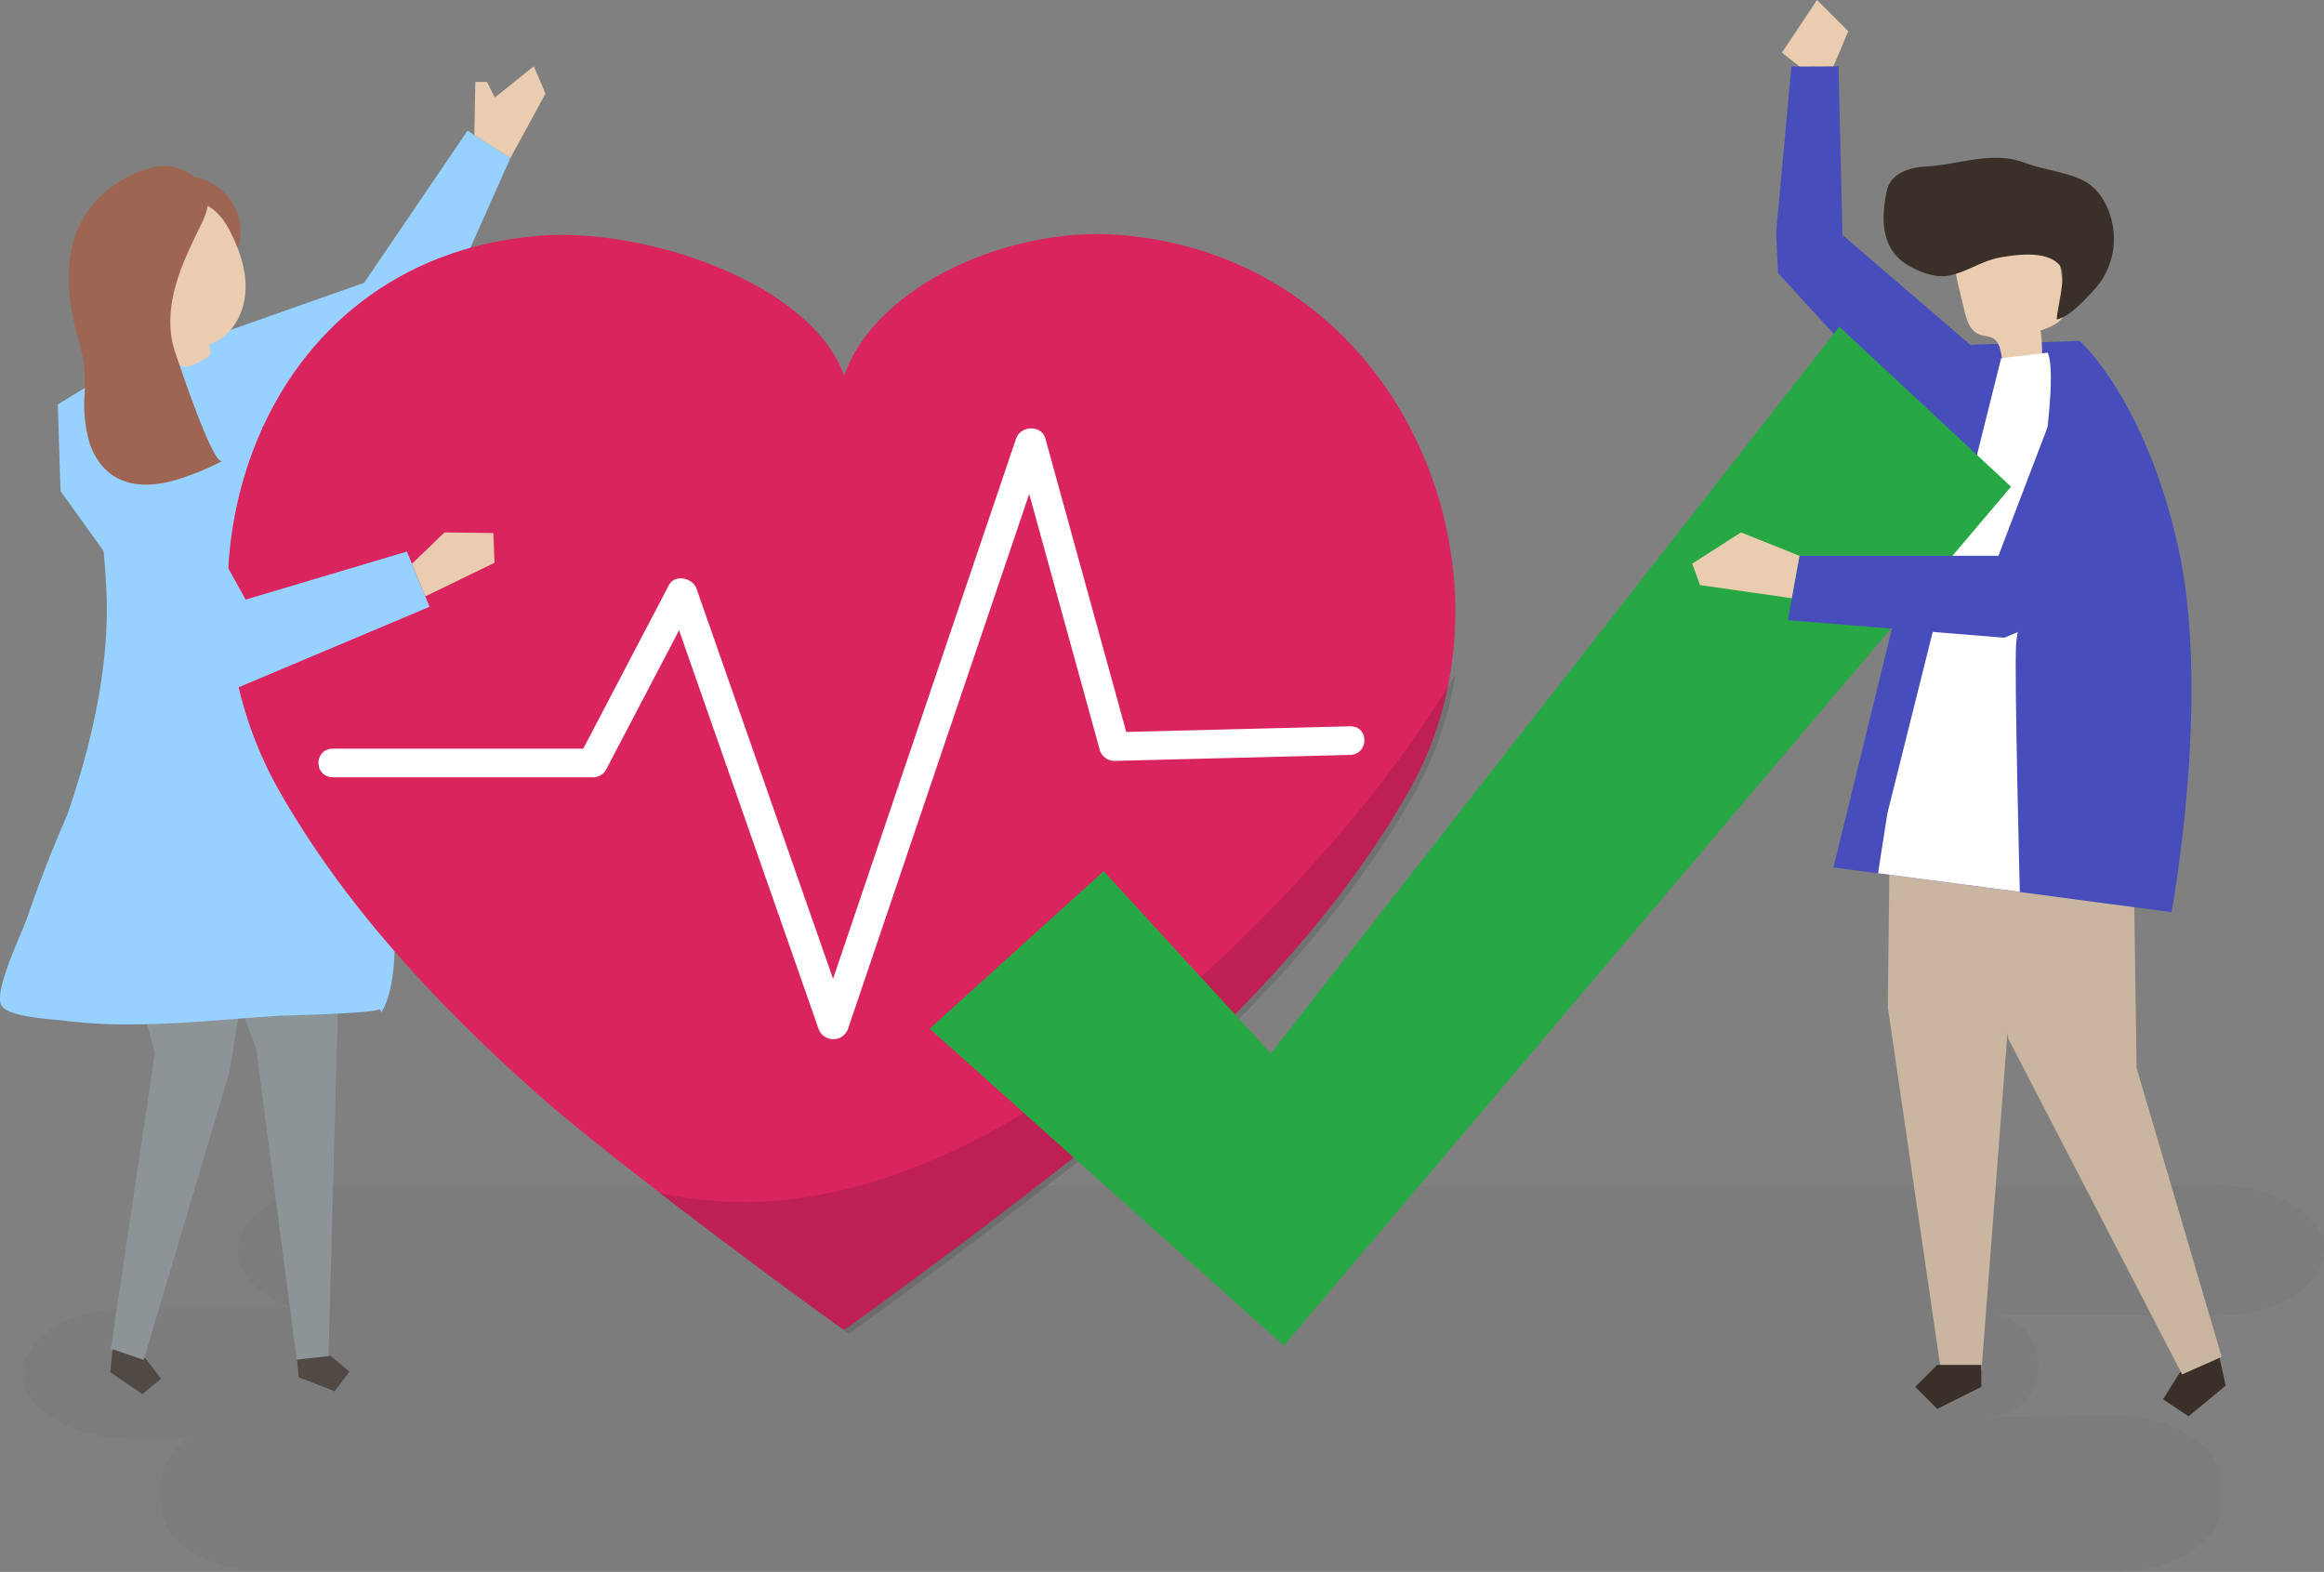 <svg id="Componente_16_1" data-name="Componente 16 – 1" xmlns="http://www.w3.org/2000/svg" width="696.53" height="471.106" viewBox="0 0 696.53 471.106">
  <rect x="0" y="0" width="696.53" height="471.106" fill="#808080" stroke="none"/>
  <g id="Grupo_316" data-name="Grupo 316">
    <g id="Grupo_295" data-name="Grupo 295" transform="translate(0)">
      <g id="shadow" transform="translate(6.822 355.256)">
        <g id="Grupo_235" data-name="Grupo 235" transform="translate(0)" opacity="0.12" style="mix-blend-mode: multiply;isolation: isolate">
          <path id="Trazado_150" data-name="Trazado 150" d="M840.461,851.8H279.741c-17.735,0-32.247,8.792-32.247,19.538h0c0,7.441,6.96,13.943,17.129,17.239H215.247c-17.736,0-32.247,8.793-32.247,19.539h0c0,10.746,14.511,19.538,32.247,19.538h17.2c-4.805,3.414-7.721,7.83-7.721,12.642v7.815c0,10.746,14.511,19.538,32.247,19.538H809.352c17.736,0,32.247-8.792,32.247-19.538v-7.815c0-10.746-14.511-19.538-32.247-19.538l-37.558.434a17.86,17.86,0,0,0,10.622-4.116c5.465-4.82,5.707-12.157,3.035-18.23-1.732-3.937-4.507-7.059-11.381-8.233l66.391.264c17.736,0,32.247-8.792,32.247-19.538h0C872.708,860.589,858.2,851.8,840.461,851.8Z" transform="translate(-183 -851.797)" fill="#606060"/>
        </g>
      </g>
      <g id="object" transform="translate(0)">
        <g id="Grupo_294" data-name="Grupo 294">
          <g id="Grupo_236" data-name="Grupo 236" transform="translate(59.459 39.161)">
            <path id="Trazado_151" data-name="Trazado 151" d="M273.055,374.126l49.682-17.535L353.716,311l12.859,8.183L342.61,372.957l-51.436,27.471-18.119-12.859Z" transform="translate(-273.055 -311)" fill="#97d1ff"/>
          </g>
          <g id="Grupo_237" data-name="Grupo 237" transform="translate(532.32 19.873)">
            <path id="Trazado_152" data-name="Trazado 152" d="M1146.185,366.59l-44.229-38.055L1100.761,278l-14.115.055-4.587,49.814.582,12.088,50.267,54.943L1139,374.91Z" transform="translate(-1082.059 -278)" fill="#474ebb"/>
          </g>
          <g id="Grupo_242" data-name="Grupo 242" transform="translate(31.912 242.625)">
            <g id="Grupo_239" data-name="Grupo 239" transform="translate(1.145 158.062)">
              <g id="Grupo_238" data-name="Grupo 238">
                <path id="Trazado_153" data-name="Trazado 153" d="M228.41,934.806l-.525,5.284,9.61,6.568,5.592-4.641-4.542-5.926-9.61-6.568Z" transform="translate(-227.885 -929.522)" fill="#514943"/>
              </g>
            </g>
            <g id="Grupo_241" data-name="Grupo 241">
              <g id="Grupo_240" data-name="Grupo 240">
                <path id="Trazado_154" data-name="Trazado 154" d="M227.521,660.936l-1.594,16.046,14.5,55.092-13.191,88.6,9.843,3.37,25.771-86.525,4.068-25.165-.254-53.256Z" transform="translate(-225.927 -659.099)" fill="#8c9498"/>
              </g>
            </g>
          </g>
          <g id="Grupo_247" data-name="Grupo 247" transform="translate(52.362 249.849)">
            <g id="Grupo_244" data-name="Grupo 244">
              <g id="Grupo_243" data-name="Grupo 243">
                <path id="Trazado_155" data-name="Trazado 155" d="M311.017,679.427l-4.05,149.8-9.347,1.046-12.267-94.357-24.441-64.456Z" transform="translate(-260.913 -671.459)" fill="#8c9498"/>
              </g>
            </g>
            <g id="Grupo_246" data-name="Grupo 246" transform="translate(36.631 156.51)">
              <g id="Grupo_245" data-name="Grupo 245">
                <path id="Trazado_156" data-name="Trazado 156" d="M323.584,940.358l.593,5.3,10.7,4.167,4.461-5.864-5.647-4.732Z" transform="translate(-323.584 -939.227)" fill="#514943"/>
              </g>
            </g>
          </g>
          <g id="Grupo_249" data-name="Grupo 249" transform="translate(0 104.786)">
            <g id="Grupo_248" data-name="Grupo 248">
              <path id="Trazado_157" data-name="Trazado 157" d="M200.245,451.518c.049-2.256.181-4.5.42-6.74,1.378-12.885,9.8-17.757,21.22-21.19a20.222,20.222,0,0,1,18.737,6.371l.276-.245a22.658,22.658,0,0,1,2.571,4.024c.108.186.164.293.164.293,3.215,5.812,9.593,19.051,20.817,48.406,18.021,47.132,32.611,120.758,21.2,139.436l-.385-.914c-3.924,1.439-27.846,1.8-30.3,1.956-14.328.918-28.629,2.46-43,2.58a157.522,157.522,0,0,1-21.7-1.135c-3.689-.481-16.289-1-18.458-4.435-2.586-4.1,6.037-21.668,7.589-26.18,3.6-10.475,7.584-20.823,12.067-30.955,6.729-19.605,11.874-40.791,11.874-61.615C203.339,484.561,199.888,468.15,200.245,451.518Z" transform="translate(-171.329 -423.275)" fill="#97d1ff"/>
            </g>
          </g>
          <g id="Grupo_256" data-name="Grupo 256" transform="translate(68.2 70.14)">
            <g id="Grupo_251" data-name="Grupo 251">
              <g id="Grupo_250" data-name="Grupo 250">
                <path id="Trazado_158" data-name="Trazado 158" d="M555.449,364.264c-32.3-2.631-72.951,14.609-82.651,42.192-9.7-27.583-59.26-44.556-91.564-41.924-85.248,6.944-114.1,102.01-77.961,165.941,19.453,34.408,47.409,64.493,77.908,91.507,25.54,22.621,91.416,70.6,91.617,70.437.2.163,66.077-47.816,91.618-70.437,30.5-27.014,58.454-57.1,77.908-91.507C678.468,466.542,640.7,371.208,555.449,364.264Z" transform="translate(-288.01 -364)" fill="#d9245e"/>
              </g>
            </g>
            <g id="Grupo_253" data-name="Grupo 253" transform="translate(129.289 132.025)" opacity="0.12" style="mix-blend-mode: multiply;isolation: isolate">
              <g id="Grupo_252" data-name="Grupo 252">
                <path id="Trazado_159" data-name="Trazado 159" d="M717.658,632.4A463.518,463.518,0,0,1,645.1,702.853c-25.828,20.007-56.092,37.437-89.4,43.26a116.826,116.826,0,0,1-46.493-1c27.19,20.985,56.743,42.441,56.878,42.332.2.164,66.078-47.815,91.617-70.436,30.5-27.014,58.455-57.1,77.908-91.507A105.549,105.549,0,0,0,747.9,589.877,336.092,336.092,0,0,1,717.658,632.4Z" transform="translate(-509.207 -589.877)"/>
              </g>
            </g>
            <g id="Grupo_255" data-name="Grupo 255" transform="translate(27.261 58.255)">
              <g id="Grupo_254" data-name="Grupo 254">
                <path id="Trazado_160" data-name="Trazado 160" d="M643.709,552.943l-66.968,1.7-24.235-87.917c-1.168-4.236-7.463-3.918-8.79,0L491.868,619.762l-3,8.864L453.609,527.883q-2.827-8.078-5.654-16.157c-1.136-3.246-6.493-4.534-8.33-1.025L414,559.646H339.053c-5.866,0-5.876,8.581,0,8.581h77.766a4.57,4.57,0,0,0,3.936-2.125l21.961-41.943,36.17,103.354q2.827,8.078,5.655,16.157a4.689,4.689,0,0,0,8.79,0l51.847-153.036,2.48-7.32,21.184,76.849a4.589,4.589,0,0,0,4.4,3.15l70.47-1.788C649.563,561.375,649.587,552.794,643.709,552.943Z" transform="translate(-334.65 -463.666)" fill="#fff"/>
              </g>
            </g>
          </g>
          <g id="Grupo_277" data-name="Grupo 277" transform="translate(549.502 47.291)">
            <g id="Grupo_267" data-name="Grupo 267" transform="translate(16.293 162.622)">
              <g id="Grupo_261" data-name="Grupo 261" transform="translate(27.915 1.184)">
                <g id="Grupo_258" data-name="Grupo 258" transform="translate(54.582 191.345)">
                  <g id="Grupo_257" data-name="Grupo 257">
                    <path id="Trazado_161" data-name="Trazado 161" d="M1297.84,938.957l1.4,6.432-11.111,9.16-7.659-5.068,4.855-7.8,11.112-9.16Z" transform="translate(-1280.472 -932.525)" fill="#3a3029"/>
                  </g>
                </g>
                <g id="Grupo_260" data-name="Grupo 260">
                  <g id="Grupo_259" data-name="Grupo 259">
                    <path id="Trazado_162" data-name="Trazado 162" d="M1220.18,605.159l12.4,28.591,1.17,80.443,25.494,86.527-11.854,5.257-52.025-100.47-5.921-31.823-2.354-67.02Z" transform="translate(-1187.089 -605.159)" fill="#cab5a1"/>
                  </g>
                </g>
              </g>
              <g id="Grupo_266" data-name="Grupo 266">
                <g id="Grupo_263" data-name="Grupo 263">
                  <g id="Grupo_262" data-name="Grupo 262">
                    <path id="Trazado_163" data-name="Trazado 163" d="M1140.305,610.726l-.975,84.3,15.887,108.7h12.215l7.715-100.3,16.716-100.3Z" transform="translate(-1139.33 -603.134)" fill="#cab5a1"/>
                  </g>
                </g>
                <g id="Grupo_265" data-name="Grupo 265" transform="translate(8.217 199.139)">
                  <g id="Grupo_264" data-name="Grupo 264">
                    <path id="Trazado_164" data-name="Trazado 164" d="M1173.2,943.835v6.6l-13.21,6.6-6.6-6.6,6.6-6.6Z" transform="translate(-1153.389 -943.835)" fill="#3a3029"/>
                  </g>
                </g>
              </g>
            </g>
            <g id="Grupo_269" data-name="Grupo 269" transform="translate(0 54.857)">
              <g id="Grupo_268" data-name="Grupo 268">
                <path id="Trazado_165" data-name="Trazado 165" d="M1152.778,419.964l32.448-1.2s19.412,17.032,29.444,61.291C1224.886,525.12,1212.784,590,1212.784,590s-87.055-11.6-101.329-13.395l21.777-88.981Z" transform="translate(-1111.455 -418.762)" fill="#474ebb"/>
              </g>
            </g>
            <g id="Grupo_274" data-name="Grupo 274" transform="translate(15.02)">
              <g id="Grupo_271" data-name="Grupo 271" transform="translate(21.606 21.149)">
                <g id="Grupo_270" data-name="Grupo 270">
                  <path id="Trazado_166" data-name="Trazado 166" d="M1188.61,401.659l11.388-.87a56.987,56.987,0,0,0-.41-9.09c3.182-1.038,6.868-2.621,7.492-5.909a9.445,9.445,0,0,0-.115-3.145q-.968-6.466-1.935-12.932a11.513,11.513,0,0,0-1.241-4.317c-1.366-2.265-4.095-3.3-6.69-3.815-6.623-1.3-13.9-.028-19.155,4.211a10.312,10.312,0,0,0-3.313,4.17c-.992,2.587-.359,5.479.283,8.173q.89,3.731,1.78,7.461c.683,2.861,1.688,6.117,4.4,7.246,1.442.6,3.163.472,4.462,1.34C1187.849,395.712,1187.458,399.158,1188.61,401.659Z" transform="translate(-1174.116 -361.092)" fill="#eacdb0"/>
                </g>
              </g>
              <g id="Grupo_273" data-name="Grupo 273">
                <g id="Grupo_272" data-name="Grupo 272">
                  <path id="Trazado_167" data-name="Trazado 167" d="M1137.152,342.911a36.54,36.54,0,0,1,1.112-8.589c1.109-4.592,6.6-6.55,11.315-6.777,10.191-.49,20.11-4.895,29.973-1.122,5.637,2.156,13.255,2.807,18.336,5.786a15.187,15.187,0,0,1,5.083,5.245,22.872,22.872,0,0,1-.484,24.183,32.664,32.664,0,0,1-3.66,4.4c-2.746,2.847-6.035,6.366-9.748,7.361-.013-3.3,3.228-13.638.755-16.4-3.924-4.383-13.051-3.091-18.063-2.147-5.467,1.03-10.4,4.774-15.818,5.475-3.9.5-8.807-1.511-12.063-3.592C1138.787,353.477,1137.172,348.234,1137.152,342.911Z" transform="translate(-1137.152 -324.909)" fill="#3a3029"/>
                </g>
              </g>
            </g>
            <g id="Grupo_276" data-name="Grupo 276" transform="translate(13.365 58.393)">
              <g id="Grupo_275" data-name="Grupo 275">
                <path id="Trazado_168" data-name="Trazado 168" d="M1171.229,426.49l-34.112,136.449-2.8,17.9,42.5,5.592s-1.678-65.341-1.119-74.052,6.863-27.554,7.83-47.856c.559-11.744,4.289-32.837,1.677-39.7Z" transform="translate(-1134.321 -424.812)" fill="#fff"/>
              </g>
            </g>
          </g>
          <g id="Grupo_278" data-name="Grupo 278" transform="translate(17.316 101.084)">
            <path id="Trazado_169" data-name="Trazado 169" d="M233.893,416.942l-32.937,20.134.832,25.949,44.735,62.457,65.849-27.768-6.784-16.556-48.331,14.4-29.587-53.518Z" transform="translate(-200.955 -416.942)" fill="#97d1ff"/>
          </g>
          <g id="Grupo_285" data-name="Grupo 285" transform="translate(20.63 49.77)">
            <g id="Grupo_280" data-name="Grupo 280" transform="translate(31.659 3.342)">
              <g id="Grupo_279" data-name="Grupo 279">
                <path id="Trazado_170" data-name="Trazado 170" d="M260.788,348.359a18.994,18.994,0,0,1,17.48,11.416,16.716,16.716,0,0,0-11.2-24.908,19.354,19.354,0,0,0-5.737,13.461Z" transform="translate(-260.788 -334.868)" fill="#9e6652"/>
              </g>
            </g>
            <g id="Grupo_282" data-name="Grupo 282" transform="translate(14.366 9.957)">
              <g id="Grupo_281" data-name="Grupo 281">
                <path id="Trazado_171" data-name="Trazado 171" d="M264.965,355.4c-9.047-17.613-31.4-7.5-33.626,9.585-1.263,9.716,6.315,20.7,15.688,24.43.651,1.6,2.213,6.1,3.8,6.828,1.721.792,5.692-1.621,7.265-2.51a2.719,2.719,0,0,0,1.125-.966c.3-.551.033-1.712-.332-2.978a16.2,16.2,0,0,0,3.578-1.873c4.9-3.382,7.339-9.562,7.346-15.512S267.685,360.692,264.965,355.4Z" transform="translate(-231.202 -346.185)" fill="#eacdb0"/>
              </g>
            </g>
            <g id="Grupo_284" data-name="Grupo 284">
              <g id="Grupo_283" data-name="Grupo 283">
                <path id="Trazado_172" data-name="Trazado 172" d="M239.788,422.89a81.643,81.643,0,0,0,12.8-5.333c-2.821,1.47-13.288-30.291-14.05-32.477-2.183-6.268-1.763-13.205-.041-19.616s4.681-12.408,7.574-18.382c1.2-2.485,2.429-5.124,2.208-7.876a10.243,10.243,0,0,0-4.836-7.408,14.36,14.36,0,0,0-12.307-2.081c-8.932,2.41-17.325,8.752-21.33,17.191-4.839,10.195-3.411,22.619-.643,33.231a70.511,70.511,0,0,1,2.038,8.583,60.278,60.278,0,0,1,.11,9.434,41.265,41.265,0,0,0,1.466,13.8c1.427,4.426,4.256,8.56,8.377,10.714C226.9,425.68,233.871,424.786,239.788,422.89Z" transform="translate(-206.624 -329.151)" fill="#9e6652"/>
              </g>
            </g>
          </g>
          <g id="Grupo_286" data-name="Grupo 286" transform="translate(123.454 159.568)">
            <path id="Trazado_173" data-name="Trazado 173" d="M382.542,526.408,392.307,517l14.646.189.352,8.915-20.759,10.072Z" transform="translate(-382.542 -517)" fill="#eacdb0"/>
          </g>
          <g id="Grupo_289" data-name="Grupo 289" transform="translate(278.646 97.908)">
            <g id="Grupo_288" data-name="Grupo 288">
              <g id="Grupo_287" data-name="Grupo 287">
                <path id="Trazado_174" data-name="Trazado 174" d="M648.055,621.9l52.132-47.2,50.1,54.62L920.67,411.508l51.464,47.954L754.186,716.888Z" transform="translate(-648.055 -411.508)" fill="#28a745"/>
              </g>
            </g>
          </g>
          <g id="Grupo_290" data-name="Grupo 290" transform="translate(535.825 102.287)">
            <path id="Trazado_175" data-name="Trazado 175" d="M1175.73,419l-24.549,64.295h-59.619l-3.507,19.288,64.879,5.26,21.042-8.767,21.039-49.761Z" transform="translate(-1088.055 -419)" fill="#474ebb"/>
          </g>
          <g id="Grupo_291" data-name="Grupo 291" transform="translate(507.184 159.568)">
            <path id="Trazado_176" data-name="Trazado 176" d="M1071.2,524.014,1053.667,517l-14.613,9.352,2.338,6.43,27.5,3.937Z" transform="translate(-1039.055 -517)" fill="#eacdb0"/>
          </g>
          <g id="Grupo_292" data-name="Grupo 292" transform="translate(534.071)">
            <path id="Trazado_177" data-name="Trazado 177" d="M1100.486,263.873l4.442-10.521L1095.576,244l-10.521,15.781,5.26,4.137Z" transform="translate(-1085.055 -244)" fill="#eacdb0"/>
          </g>
          <g id="Grupo_293" data-name="Grupo 293" transform="translate(142.174 19.873)">
            <path id="Trazado_178" data-name="Trazado 178" d="M414.571,298.6l.283-15.92h3.507l2.338,4.676L432.389,278l3.507,8.183-10.521,19.288Z" transform="translate(-414.571 -278)" fill="#eacdb0"/>
          </g>
        </g>
      </g>
    </g>
  </g>
</svg>
